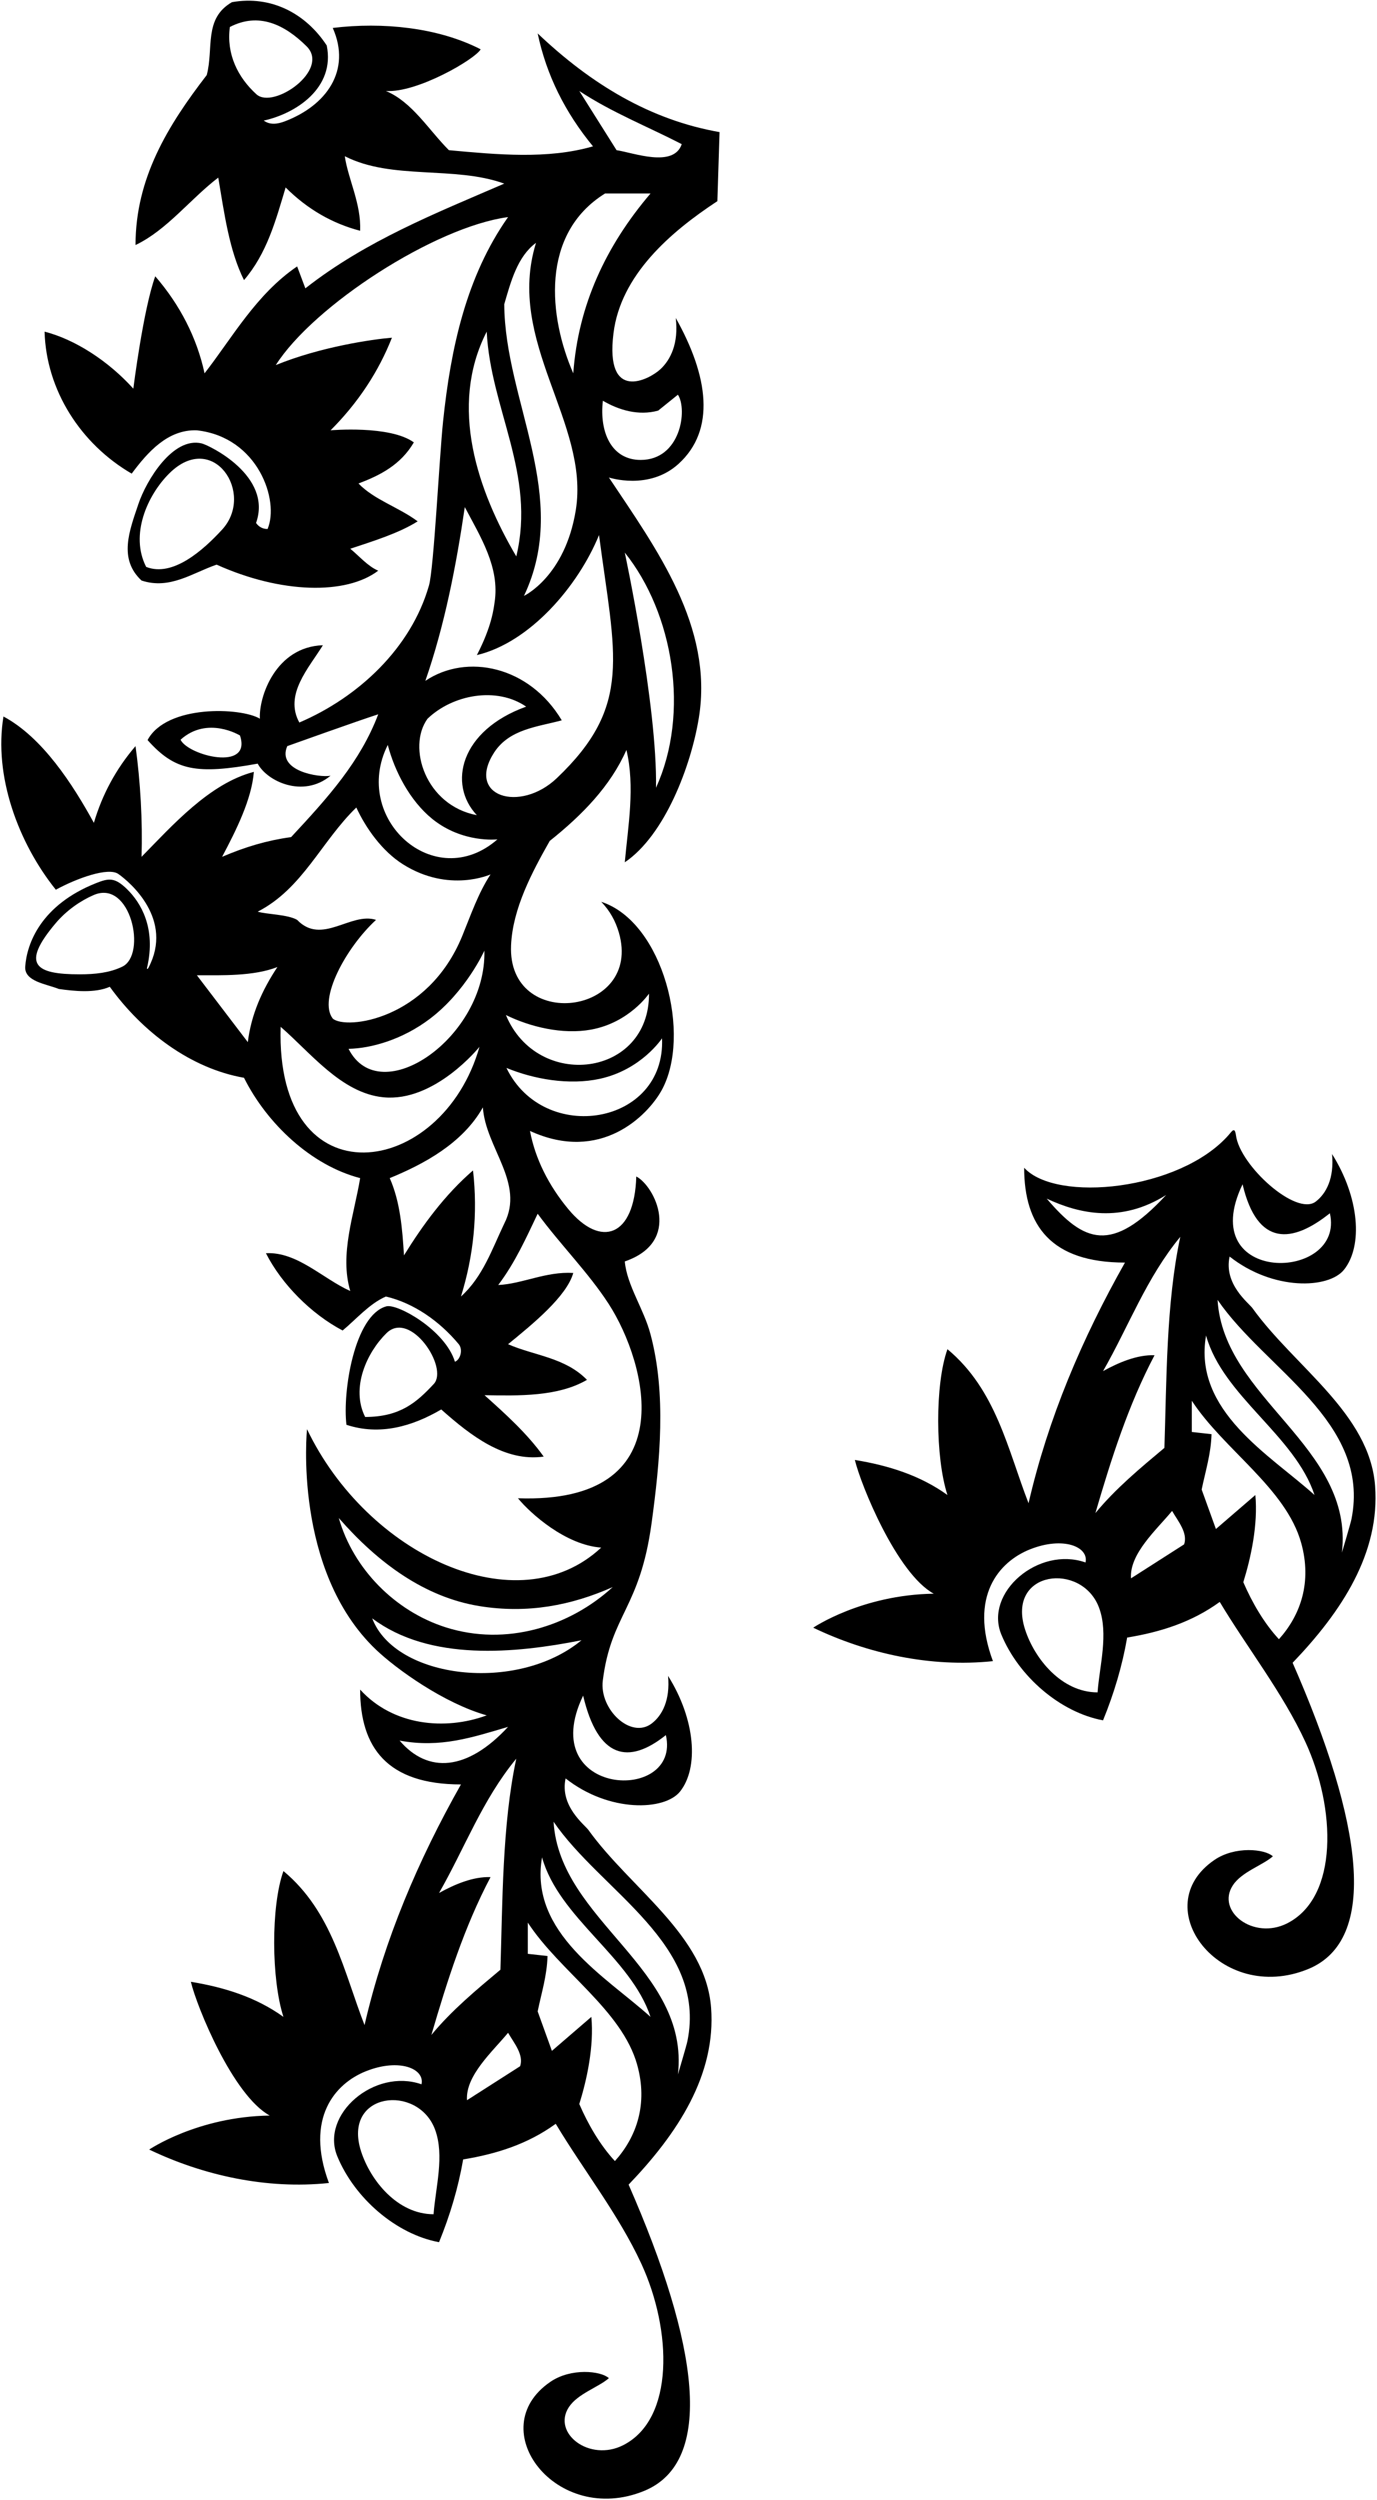 <?xml version="1.0" encoding="UTF-8"?>
<svg xmlns="http://www.w3.org/2000/svg" xmlns:xlink="http://www.w3.org/1999/xlink" width="377pt" height="684pt" viewBox="0 0 377 684" version="1.1">
<g id="surface1">
<path style=" stroke:none;fill-rule:nonzero;fill:rgb(0%,0%,0%);fill-opacity:1;" d="M 162.352 40.043 C 149.902 43.645 136.102 42.293 122.902 41.094 C 117.352 35.543 112.852 27.895 105.652 24.895 C 114.188 25.477 130.102 16.191 131.602 13.492 C 119.902 7.492 104.754 5.992 91.102 7.645 C 96.258 19.297 89.352 28.879 77.953 33.211 C 75.906 33.988 73.914 34.227 72.203 32.992 C 81.004 31.078 91.824 24.066 89.453 12.441 C 83.754 3.742 74.305 -1.324 63.504 0.594 C 55.703 5.094 58.555 13.191 56.602 20.543 C 45.953 34.344 37.102 48.742 37.102 67.043 C 45.652 62.992 52.102 54.441 59.754 48.594 C 61.402 58.344 62.754 68.543 66.805 76.645 C 73.102 69.293 75.504 60.293 78.203 51.293 C 84.203 57.293 91.102 61.191 98.602 63.145 C 98.902 55.645 95.305 49.043 94.402 42.742 C 107.305 49.344 124.402 45.293 138.055 50.242 C 119.305 58.344 100.254 65.844 83.602 78.895 L 81.352 72.895 C 70.102 80.543 63.504 92.543 56.004 102.145 C 53.902 92.395 49.254 83.395 42.504 75.594 C 39.203 84.742 36.504 106.344 36.504 106.344 C 29.602 98.691 20.453 92.844 12.203 90.742 C 12.652 106.793 22.102 121.492 36.055 129.594 C 40.402 123.742 45.953 117.441 53.902 117.742 C 70.715 119.609 76.555 137.043 73.254 144.742 C 71.902 144.742 70.852 144.145 70.102 143.094 C 74.691 130.184 57.246 121.809 55.211 121.32 C 47.355 119.453 40.094 131.359 37.891 137.906 C 35.43 145.227 32.375 152.91 38.754 158.844 C 46.555 161.395 52.703 156.742 59.305 154.492 C 76.953 162.438 94.781 162.816 103.555 156.145 C 100.703 154.941 98.453 152.242 95.902 150.145 C 102.203 148.043 109.102 145.941 114.352 142.645 C 109.102 138.742 102.504 136.793 98.152 132.293 C 104.086 130.043 109.703 127.191 113.305 121.043 C 106.77 116.293 90.504 117.742 90.504 117.742 C 98.152 110.094 103.703 101.543 107.305 92.395 C 101.902 92.844 87.738 94.895 75.504 99.895 C 85.887 83.574 119.07 62.086 139.102 59.395 C 127.664 75.648 123.406 95.191 121.305 115.328 C 120.262 125.297 118.789 155.496 117.445 160.199 C 112.57 177.27 98.184 190.754 81.953 197.691 C 77.754 190.043 84.504 182.844 88.402 176.543 C 75.473 176.973 70.82 190.66 71.152 196.645 C 65.969 193.531 45.586 192.746 40.402 202.492 C 47.902 210.895 53.77 211.977 70.555 208.941 C 73.066 213.719 82.93 218.5 90.504 212.242 C 87.512 212.84 75.672 211 78.652 204.145 C 78.652 204.145 98.305 197.109 103.555 195.441 C 98.602 208.492 89.754 218.242 79.703 229.043 C 73.102 229.941 67.137 231.727 60.805 234.441 C 64.703 227.094 68.902 218.691 69.504 211.191 C 57.352 214.344 47.152 225.895 38.754 234.441 C 39.055 224.691 38.453 213.895 37.102 204.145 C 31.703 210.441 27.953 217.492 25.703 225.145 C 19.852 214.492 11.602 201.742 0.953 196.043 C -1.746 212.242 4.938 230.543 15.285 243.441 C 21.082 240.281 29.664 237.195 32.414 239.137 C 35.609 241.398 47.633 251.559 40.633 264.816 C 40.426 265.211 40.16 265.223 40.25 264.836 C 42.809 253.879 38.504 246.945 34.812 243.32 C 31.402 239.965 29.734 240.285 26.363 241.613 C 11.188 247.602 7.316 258.219 6.906 264.504 C 6.645 268.582 12.758 269.23 16.102 270.594 C 20.305 271.191 26.004 271.793 30.055 269.992 C 39.055 282.441 52.254 292.344 66.805 294.895 C 73.102 307.492 85.254 318.895 98.602 322.344 C 96.953 332.395 92.902 343.191 95.902 353.242 C 88.254 349.793 81.352 342.441 72.805 342.895 C 77.152 351.441 85.254 359.543 93.805 364.043 C 97.535 360.941 101.152 356.691 105.652 354.742 C 113.305 356.543 120.352 361.492 125.602 367.793 C 126.805 369.293 126.055 371.992 124.555 372.594 C 121.902 363.914 108.781 356.598 105.762 357.434 C 97.02 359.855 93.75 380.805 94.852 389.844 C 104.004 392.844 112.852 390.293 120.805 385.645 C 128.902 392.844 138.203 400.043 148.852 398.543 C 144.352 392.242 138.352 386.844 132.652 381.742 C 141.953 381.895 152.754 382.191 160.703 377.543 C 154.703 371.395 146.305 370.941 139.102 367.793 C 145.703 362.395 155.152 354.742 156.953 348.293 C 149.453 347.844 143.004 351.293 136.402 351.594 C 141.055 345.441 144.055 338.691 147.203 332.094 C 153.395 340.527 161.105 348.199 166.66 356.789 C 177.121 372.969 187.477 411.547 141.805 409.941 C 145.254 414.145 154.871 422.742 164.602 423.441 C 141.734 444.762 100.551 425.457 84.055 391.043 C 84.055 391.043 80.121 429.617 102.957 451.379 C 108.531 456.688 121.555 466.043 133.254 469.344 C 121.852 473.543 107.602 472.191 98.602 462.293 C 98.602 478.113 105.98 488.242 126.203 488.242 C 114.504 508.941 105.203 530.691 99.805 554.094 C 94.102 539.395 90.953 523.043 77.602 511.941 C 74.152 521.543 74.285 541.66 77.602 551.844 C 70.102 546.441 61.402 543.742 52.254 542.242 C 53.902 549.145 63.77 573.324 73.852 578.844 C 54.121 579.125 40.852 588.145 40.852 588.145 C 55.555 595.191 72.953 599.094 90.055 597.293 C 83.453 579.559 91.723 570.094 100.16 566.723 C 109.336 563.059 116.352 566.031 115.402 570.293 C 102.523 565.773 87.637 578.559 92.348 589.992 C 97.074 601.469 108.477 611.324 120.203 613.492 C 123.203 606.145 125.453 598.645 126.805 590.844 C 135.953 589.344 144.504 586.645 152.152 581.094 C 159.625 593.574 169.395 605.973 175.582 619.371 C 183.969 637.52 184.742 661.902 170.586 669.047 C 161.398 673.684 151.074 665.754 155.746 658.621 C 158.168 654.926 163.922 653.152 166.703 650.691 C 164.48 648.672 156.328 647.848 150.703 651.684 C 131.836 664.555 152.316 691.375 176.344 681.547 C 195.801 673.594 191.312 641.527 172.102 597.742 C 185.625 583.648 196.059 567.656 194.684 549.344 C 193.191 529.496 172.648 516.766 161.105 500.711 C 160.094 499.301 153.195 494.18 154.852 486.594 C 166.762 495.992 181.98 495.457 186.188 490.184 C 191.379 483.668 190.406 470.457 182.902 458.543 C 183.52 465.234 181.277 469.375 178.449 471.551 C 172.723 475.953 164.043 467.672 165.035 459.816 C 167.332 441.586 175.168 440.254 178.383 416.816 C 180.727 399.734 182.457 381.383 178.102 365.094 C 176.305 358.191 171.652 351.742 171.055 345.145 C 186.871 339.719 179.242 324.504 174.203 321.895 C 173.715 338.469 164.488 341.547 155.609 330.855 C 150.203 324.344 146.527 317.035 145.102 309.441 C 164.508 318.336 177.312 305.184 181.105 298.391 C 189.477 283.391 181.621 252.242 164.602 246.742 C 167.004 249.219 168.539 252.066 169.441 255.18 C 176.008 277.898 138.879 282.422 139.918 258.664 C 140.363 248.551 145.684 238.609 150.504 230.094 C 159.352 223.043 167.152 215.094 171.504 205.191 C 173.902 215.242 171.953 226.043 171.055 235.941 C 182.008 228.539 189.207 209.57 191.34 196.363 C 195.359 171.43 179.785 150.266 166.703 130.645 C 166.703 130.645 177.645 134.301 185.766 126.926 C 195.988 117.637 193.98 102.953 185.004 86.992 C 185.848 93.898 183.609 98.414 180.828 101.008 C 177.746 103.879 165.594 110.27 167.961 91.184 C 169.926 75.289 183.469 63.531 196.402 55.043 L 197.004 36.145 C 178.102 32.844 161.902 23.094 147.203 9.145 C 149.602 20.543 154.703 30.742 162.352 40.043 Z M 62.93 7.387 C 70.793 3.305 77.875 6.66 83.938 12.668 C 90.469 19.145 74.84 30.012 70.207 25.801 C 65.133 21.191 61.934 14.832 62.93 7.387 Z M 60.809 144.91 C 55.656 150.52 47.289 157.996 40.016 155.109 C 35.527 146.352 40.324 135.535 46.297 129.578 C 58.332 117.566 69.914 134.996 60.809 144.91 Z M 49.43 202.398 C 56.809 195.762 65.703 201.242 65.703 201.242 C 69.023 211.207 51.52 206.73 49.43 202.398 Z M 33.484 264.492 C 29.98 266.191 25.945 266.586 21.855 266.59 C 9.547 266.602 5.707 263.895 15.211 252.637 C 18.121 249.184 21.961 246.48 25.641 244.895 C 35.809 240.508 40.27 261.211 33.484 264.492 Z M 118.758 378.676 C 114.082 383.688 109.59 387.68 99.973 387.703 C 95.996 379.789 100.391 370.094 105.809 364.773 C 112.355 358.34 122.906 374.234 118.758 378.676 Z M 109.402 476.242 C 120.652 478.344 129.352 475.344 139.102 472.492 C 127.945 484.547 117.164 485.34 109.402 476.242 Z M 118.703 605.844 C 108.859 605.844 101.426 596.641 98.848 588.609 C 93.648 572.418 114.445 570.062 119.113 582.688 C 121.754 589.832 119.246 598.512 118.703 605.844 Z M 118.102 556.793 C 122.453 541.941 127.102 527.242 134.305 513.594 C 129.504 513.441 124.555 515.543 120.203 517.941 C 127.254 505.645 132.055 492.441 141.352 481.191 C 137.453 499.344 137.602 520.793 137.004 538.941 C 130.555 544.344 123.652 550.043 118.102 556.793 Z M 142.402 565.344 L 127.852 574.645 C 127.402 567.895 134.902 561.293 139.102 556.191 C 140.754 559.043 143.453 562.191 142.402 565.344 Z M 168.352 591.293 C 164.305 586.941 161.004 581.242 158.602 575.691 C 160.703 568.941 162.652 559.941 161.902 551.844 L 151.102 561.145 L 147.203 550.344 C 148.254 545.242 149.754 540.594 149.902 535.191 L 144.504 534.594 L 144.504 526.043 C 153.238 539.426 170.289 549.98 174.453 564.965 C 177.426 575.648 174.316 584.668 168.352 591.293 Z M 148.402 508.191 C 153.055 524.844 172.703 535.492 178.102 551.844 C 165.953 540.895 144.805 528.895 148.402 508.191 Z M 188.203 558.477 C 187.961 559.688 185.602 567.594 185.602 567.594 C 188.902 538.492 153.203 525.594 151.555 498.441 C 164.609 517.523 193.586 531.805 188.203 558.477 Z M 101.902 442.793 C 117.652 454.645 141.055 452.395 159.203 448.793 C 141.496 463.406 108.164 459.34 101.902 442.793 Z M 182.305 474.742 C 186.586 493.578 146.324 491.715 159.652 463.941 C 163.723 481.238 172.129 482.883 182.305 474.742 Z M 121.977 445.238 C 108.215 440.848 96.754 429.34 92.754 415.344 C 103.551 427.711 116.324 437.004 131.18 439.434 C 144.453 441.602 156.477 439.246 167.754 434.242 C 155.98 445.02 138.602 450.539 121.977 445.238 Z M 146.754 66.441 C 138.344 93.5 161.523 115.605 157.637 139.598 C 154.695 157.777 143.453 163.043 143.453 163.043 C 156.352 135.895 138.203 109.793 138.055 83.242 C 139.852 77.094 141.652 70.191 146.754 66.441 Z M 133.254 90.742 C 134.305 111.895 146.754 129.742 141.352 152.242 C 130.852 134.395 122.754 111.293 133.254 90.742 Z M 130.555 223.043 C 116.527 220.398 111.395 204.422 117.055 196.645 C 123.953 190.043 135.953 187.793 144.055 193.344 C 126.023 199.836 122.535 214.551 130.555 223.043 Z M 106.168 203.82 C 108.023 210.949 112.184 219.078 118.363 224.078 C 126.648 230.773 136.188 229.664 136.188 229.664 C 118.965 244.699 96.09 223.922 106.168 203.82 Z M 97.555 220.941 C 100.148 226.57 104.621 232.898 110.344 236.496 C 122.965 244.426 134.305 239.242 134.305 239.242 C 130.926 244.371 128.906 250.359 126.543 256.121 C 117.133 279.09 94.699 281.848 91.102 278.691 C 87.055 273.441 94.652 259.344 102.953 251.691 C 96.055 249.441 88.102 258.742 81.352 251.691 C 78.805 250.191 72.953 250.191 70.555 249.441 C 82.852 243.145 87.953 230.242 97.555 220.941 Z M 132.617 260.102 C 133.199 283.785 104.059 303.961 95.426 286.973 C 101.785 286.84 110.273 284.379 117.699 278.754 C 127.641 271.223 132.617 260.102 132.617 260.102 Z M 67.852 285.145 L 53.902 266.844 C 60.805 266.844 69.352 267.145 75.953 264.594 C 71.754 270.895 68.754 277.645 67.852 285.145 Z M 76.836 280.949 C 85.059 288.059 93.445 299.043 104.883 300.223 C 119.027 301.68 131.277 286.418 131.277 286.418 C 121.008 322.609 75.41 329.184 76.836 280.949 Z M 138.055 334.793 C 134.754 341.691 132.203 349.344 126.203 354.742 C 129.652 343.645 130.852 332.094 129.504 320.242 C 121.703 326.992 115.703 335.242 110.602 343.492 C 110.152 336.145 109.555 328.793 106.703 322.344 C 115.852 318.594 126.652 312.895 132.203 302.992 C 132.953 314.094 143.754 323.691 138.055 334.793 Z M 181.254 284.094 C 182.289 307.895 148.902 313.371 138.652 292.191 C 146.008 295.238 155.785 297.035 164.285 295.16 C 175.668 292.648 181.254 284.094 181.254 284.094 Z M 161.816 281.715 C 172.297 279.816 177.688 271.867 177.688 271.867 C 177.824 294.727 147.148 298.484 138.508 277.723 C 145.121 280.973 153.988 283.133 161.816 281.715 Z M 179.602 215.543 C 180.004 193.043 171.055 151.191 171.055 151.191 C 184.402 167.844 188.902 195.145 179.602 215.543 Z M 152.438 212.922 C 142.359 222.5 127.422 217.957 135.352 205.793 C 139.555 199.492 147.055 198.895 153.805 197.094 C 144.934 182.215 127.773 178.672 116.453 186.293 C 121.703 171.145 124.852 155.094 127.254 138.742 C 131.453 146.75 136.914 155.215 135.402 164.844 C 135.188 166.219 134.754 171.191 130.555 179.242 C 145.102 175.793 158.305 160.344 164.004 146.395 C 168.344 179.449 173.32 193.062 152.438 212.922 Z M 180.203 112.344 L 185.602 107.992 C 188.289 112.109 186.352 125.844 175.402 125.844 C 167.375 125.844 164.066 118.211 165.055 109.645 C 169.402 112.191 174.805 113.844 180.203 112.344 Z M 156.953 102.145 C 150.254 86.828 147.805 64.023 165.652 52.941 L 178.102 52.941 C 165.953 67.191 158.305 83.395 156.953 102.145 Z M 168.805 41.094 L 158.602 24.895 C 167.453 30.742 177.352 34.645 186.652 39.441 C 184.402 46.043 173.305 41.742 168.805 41.094 "/>
<path style=" stroke:none;fill-rule:nonzero;fill:rgb(0%,0%,0%);fill-opacity:1;" d="M 376.477 406.559 C 374.984 386.711 354.441 373.98 342.898 357.922 C 341.887 356.512 334.988 351.391 336.648 343.805 C 348.555 353.207 363.773 352.668 367.98 347.395 C 373.172 340.883 372.199 327.672 364.695 315.758 C 365.312 322.449 363.07 326.586 360.242 328.762 C 354.871 332.891 339.477 318.91 338.391 310.676 C 338.055 308.137 337.305 309.508 336.348 310.59 C 322.945 325.738 289.16 329.148 280.398 319.508 C 280.398 335.328 287.773 345.457 307.996 345.457 C 296.297 366.156 286.996 387.906 281.598 411.305 C 275.898 396.605 272.746 380.258 259.398 369.156 C 255.945 378.758 256.078 398.871 259.398 409.055 C 251.898 403.656 243.195 400.957 234.047 399.457 C 235.695 406.355 245.562 430.539 255.648 436.055 C 235.914 436.34 222.648 445.355 222.648 445.355 C 237.348 452.406 254.746 456.305 271.848 454.508 C 265.246 436.77 273.516 427.309 281.953 423.938 C 291.129 420.27 298.145 423.242 297.195 427.508 C 284.316 422.984 269.434 435.77 274.141 447.207 C 278.867 458.68 290.27 468.539 301.996 470.707 C 304.996 463.355 307.246 455.855 308.598 448.055 C 317.746 446.555 326.297 443.855 333.945 438.305 C 341.422 450.785 351.188 463.188 357.379 476.586 C 365.762 494.734 366.535 519.113 352.379 526.262 C 343.191 530.898 332.867 522.969 337.539 515.836 C 339.961 512.141 345.715 510.367 348.496 507.906 C 346.273 505.883 338.121 505.062 332.496 508.898 C 313.629 521.77 334.109 548.586 358.141 538.762 C 377.598 530.805 373.105 498.738 353.898 454.957 C 367.422 440.863 377.852 424.867 376.477 406.559 Z M 340.195 324.031 C 344.266 341.324 353.922 340.098 364.098 331.957 C 368.379 350.789 326.867 351.805 340.195 324.031 Z M 370 415.688 C 369.754 416.902 367.398 424.805 367.398 424.805 C 370.695 395.707 334.996 382.805 333.348 355.656 C 346.402 374.738 375.379 389.016 370 415.688 Z M 330.195 365.406 C 334.848 382.055 354.496 392.707 359.898 409.055 C 347.746 398.105 326.598 386.105 330.195 365.406 Z M 286.57 327.957 C 295.57 332.18 307.023 334.68 319.273 326.957 C 304.312 343.113 296.801 339.949 286.57 327.957 Z M 300.496 463.055 C 290.652 463.055 283.219 453.852 280.641 445.82 C 275.441 429.629 296.238 427.277 300.906 439.898 C 303.547 447.043 301.039 455.727 300.496 463.055 Z M 299.898 414.008 C 304.246 399.156 308.898 384.457 316.098 370.805 C 311.297 370.656 306.348 372.758 301.996 375.156 C 309.047 362.855 313.848 349.656 323.148 338.406 C 319.246 356.555 319.398 378.008 318.797 396.156 C 312.348 401.555 305.445 407.258 299.898 414.008 Z M 324.195 422.555 L 309.648 431.855 C 309.195 425.105 316.695 418.508 320.898 413.406 C 322.547 416.258 325.246 419.406 324.195 422.555 Z M 340.398 432.906 C 342.496 426.156 344.445 417.156 343.695 409.055 L 332.898 418.355 L 328.996 407.555 C 330.047 402.457 331.547 397.805 331.695 392.406 L 326.297 391.805 L 326.297 383.258 C 335.031 396.641 352.082 407.191 356.246 422.18 C 359.219 432.859 356.109 441.879 350.148 448.508 C 346.098 444.156 342.797 438.457 340.398 432.906 "/>
</g>
</svg>
